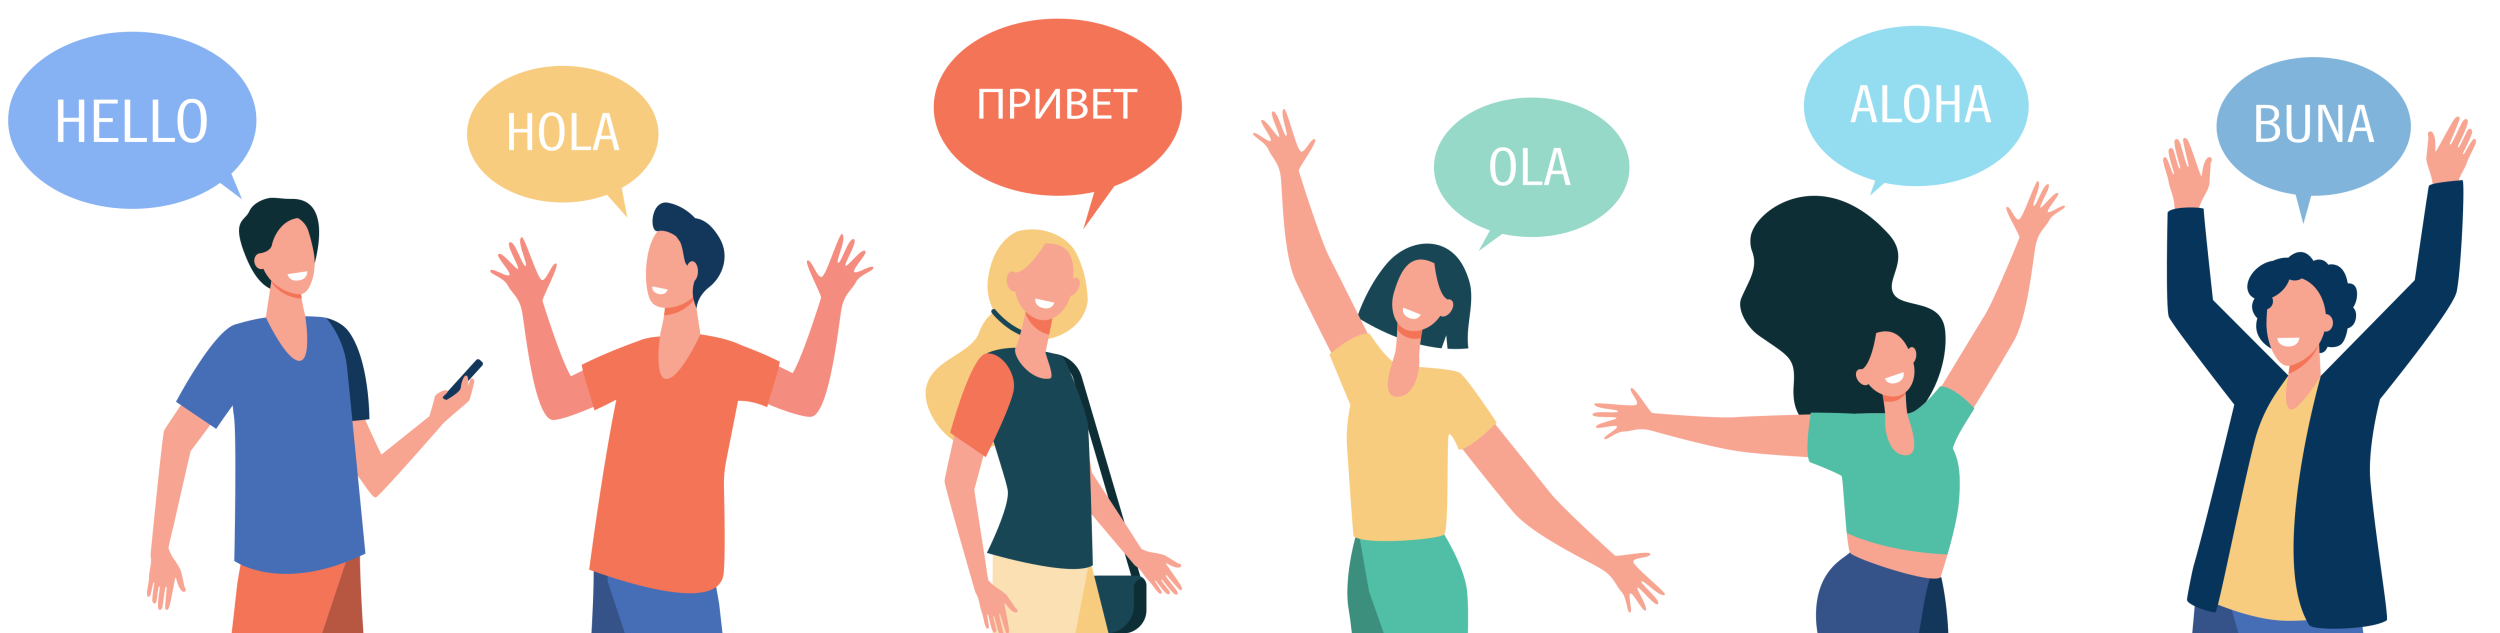 <?xml version="1.0" encoding="UTF-8" standalone="no"?>
<svg
   xmlns:dc="http://purl.org/dc/elements/1.1/"
   xmlns:cc="http://creativecommons.org/ns#"
   xmlns:rdf="http://www.w3.org/1999/02/22-rdf-syntax-ns#"
   xmlns:svg="http://www.w3.org/2000/svg"
   xmlns="http://www.w3.org/2000/svg"
   xmlns:xlink="http://www.w3.org/1999/xlink"
   xmlns:sodipodi="http://sodipodi.sourceforge.net/DTD/sodipodi-0.dtd"
   xmlns:inkscape="http://www.inkscape.org/namespaces/inkscape"
   version="1.1"
   id="svg2"
   xml:space="preserve"
   width="2500"
   height="633.243"
   viewBox="0 0 2500 633.243"
   sodipodi:docname="banner.svg"
   inkscape:version="1.0.2-2 (e86c870879, 2021-01-15)"><defs
     id="defs6"><pattern
       inkscape:collect="always"
       xlink:href="#pattern172"
       id="pattern343"
       patternTransform="translate(0,6.666667e-5)" /><pattern
       patternUnits="userSpaceOnUse"
       width="6744"
       height="2666.667"
       patternTransform="translate(0,1e-4)"
       id="pattern172"><g
         id="g12"
         transform="matrix(0.133,0,0,-0.133,0,2666.667)"><path
           d="M 50580,0 H 0 V 20000 H 50580 V 0"
           style="fill:#ffffff;fill-opacity:1;fill-rule:nonzero;stroke:none"
           id="path14" /><path
           d="m 7728.86,10902.3 c -66.16,-0.6 -132.32,1.6 -198.07,9.3 -74.33,8.5 -169.32,15.8 -224.23,5.8 -115.58,-21.2 -300.12,-97.9 -364.98,-247 -80.8,-185.7 -351.22,-150.5 -48.94,-871 342.15,-815.5 773.99,-563 780.33,-545 6.35,18.1 228.21,677.1 228.21,677.1 0,0 247.49,-258.8 243.57,-247.5 -3.78,10.9 378.98,1225.8 -415.89,1218.3"
           style="fill:#0e2e35;fill-opacity:1;fill-rule:nonzero;stroke:none"
           id="path16" /><path
           d="m 44771,2711.4 167.7,1399.3 -1846.6,486 c 0,0 -147.5,-288.1 -147.5,-301.1 0,-411.9 -60.2,-976.6 -114.4,-1584.2 H 44771"
           style="fill:#355389;fill-opacity:1;fill-rule:nonzero;stroke:none"
           id="path18" /><path
           d="m 46027.1,2711.4 -222.9,1761.5 h -2444.5 l -50.9,-227.4 437.3,-1534.1 h 2281"
           style="fill:#466eb6;fill-opacity:1;fill-rule:nonzero;stroke:none"
           id="path20" /><path
           d="m 38343.1,2711.4 c -13.3,709.9 -135.9,1201.4 -135.9,1201.4 l -363.7,-3.3 -1262.2,-466.2 109.8,-731.9 h 1652"
           style="fill:#13375b;fill-opacity:1;fill-rule:nonzero;stroke:none"
           id="path22" /><path
           d="m 35949.1,2711.4 h 1816 c 34.4,197.5 57.9,333.3 64.6,366.3 20.7,100.6 69.1,473.4 137.9,708.7 57,194.9 67.5,400.7 30.7,600.5 l -1474,155 -2.8,-166.1 c -49.2,-96.4 -680.8,-296.1 -625.5,-1287 5.3,-94 24.8,-224.7 53.1,-377.4"
           style="fill:#355389;fill-opacity:1;fill-rule:nonzero;stroke:none"
           id="path24" /><path
           d="m 27335.3,2711.4 h 972.2 l -635.4,2135.2 -291,-198.1 c 0,0 -223.1,-785.5 -121.7,-1344.1 16.4,-90.4 43,-302.2 75.9,-593"
           style="fill:#3c8f7c;fill-opacity:1;fill-rule:nonzero;stroke:none"
           id="path26" /><path
           d="m 27964.1,2711.4 h 1495.3 c 7,437.3 12.3,831.6 -29.5,1044.2 -101.4,515.6 -527.4,1138.7 -527.4,1138.7 l -1521.4,193.4 252.5,-1439.4 330.5,-936.9"
           style="fill:#50bfa5;fill-opacity:1;fill-rule:nonzero;stroke:none"
           id="path28" /><path
           d="m 23520.8,3760.8 v -459.4 c 0,-238.8 -199.8,-432.5 -446.2,-432.5 h -458.9 v 1071 h 720.3 c 49.4,0 94.1,-18.7 127.2,-49.3 35.5,-32.5 57.6,-78.6 57.6,-129.8"
           style="fill:#0e2e35;fill-opacity:1;fill-rule:nonzero;stroke:none"
           id="path30" /><path
           d="m 21748.8,3728.4 158.4,3.2 -89.3,4155.2 c 166.1,-29.5 305.1,-148.2 352.3,-308.7 l 1102.3,-3752.3 152.5,41.6 -1102.4,3752.3 c -73.8,251.5 -314.7,427.1 -585.7,427.1 h -80.9 l 92.8,-4318.4"
           style="fill:#0e2e35;fill-opacity:1;fill-rule:nonzero;stroke:none"
           id="path32" /><path
           d="m 23463.2,3890.6 h -3 c -94.7,0 -171.5,-74.4 -171.5,-166.2 v -337.9 c 0,-285.9 -239,-517.6 -533.9,-517.6 h -279.4 c -294.9,0 -533.9,231.7 -533.9,517.6 v 336.2 c 0,120 100.3,217.2 224,217.2 H 23336 c 49.4,0 94.1,-18.7 127.2,-49.3"
           style="fill:#184655;fill-opacity:1;fill-rule:nonzero;stroke:none"
           id="path34" /><path
           d="m 22861.3,2711.4 -382.8,1531.1 -492.7,-1531.1 z"
           style="fill:#f7cc7f;fill-opacity:1;fill-rule:nonzero;stroke:none"
           id="path36" /><path
           d="m 22175.3,2711.4 c 160.1,810.8 297.1,1537.3 297.1,1537.3 l -1789.7,179 c 0,0 -12.9,-818.1 -5.6,-1716.3 h 1498.2"
           style="fill:#fae0b2;fill-opacity:1;fill-rule:nonzero;stroke:none"
           id="path38" /><path
           d="M 14673,2711.4 14939.1,4350 13379,4761.3 c 0,0 -72.7,-734.6 -72.7,-745.5 0,-360.6 -21.6,-825.5 -50.5,-1304.4 H 14673"
           style="fill:#355389;fill-opacity:1;fill-rule:nonzero;stroke:none"
           id="path40" /><path
           d="m 15705.4,2711.4 -79.9,703.9 -120.2,696.3 -1900.2,544.9 -43,-817.4 375.4,-1127.7 h 1767.9"
           style="fill:#466eb6;fill-opacity:1;fill-rule:nonzero;stroke:none"
           id="path42" /><path
           d="m 9062.03,2711.4 c -40.18,604.4 -75.38,1228.9 -75.38,1683.5 0,10.7 -70.92,727.8 -70.92,727.8 L 7392.8,4721.1 7719.09,2711.4 h 1342.94"
           style="fill:#b75742;fill-opacity:1;fill-rule:nonzero;stroke:none"
           id="path44" /><path
           d="m 8234.03,2711.4 502.95,1511 -41.96,798 -1854.98,-532 -117.36,-679.7 -124.55,-1097.3 h 1635.9"
           style="fill:#f47458;fill-opacity:1;fill-rule:nonzero;stroke:none"
           id="path46" /><path
           d="m 42944,10626.4 c 5.3,23.3 9.8,43 13.2,57.7 24.2,104 65.5,187.9 102.9,256.5 37.4,68.7 101.3,186.9 103.1,247 1.1,37.8 7.8,139.8 11.4,194.3 3.7,54.5 10.2,118.2 8.7,147.3 -1,17.7 12.1,55.1 22.4,81.7 15.4,39.6 -26,77.8 -64,58.8 -35.9,-17.9 -58.2,-70.7 -71.9,-103.7 -38.7,-92.9 -43.5,-253.1 -57.3,-246.6 -13.9,6.4 -96.4,265.3 -107.8,294.3 -11.3,29 -108.9,329.3 -147.2,381.2 -38.3,52 -76.9,36.9 -82.5,0.1 -4.7,-31.6 99.4,-456.5 99.4,-456.5 0,0 13.1,-54.2 -13.4,-40.5 -26.5,13.8 -121.8,399.3 -146.8,454.2 -24.9,54.8 -67.4,79.7 -93.2,29.1 -31.4,-61.6 95.7,-466.9 95.7,-466.9 0,0 15,-51.1 -7.9,-49.4 -23,1.7 -98.6,331.1 -120.1,357.4 -21.4,26.4 -66.7,30.5 -80.7,-20.6 -16.5,-60.1 100.1,-420.9 100.1,-420.9 0,0 1.1,-29.9 -14.2,-22.1 -15.3,7.8 -99.8,284 -132.3,306 -27.3,18.5 -44.4,-5.7 -44.4,-5.7 -47.6,-43.5 71.8,-300.7 90.1,-434.4 18.3,-133.7 101.7,-275 106,-436.7 0.7,-25.2 56.7,-319.3 52.9,-350.8 l 377.8,189.2"
           style="fill:#f7a491;fill-opacity:1;fill-rule:nonzero;stroke:none"
           id="path48" /><path
           d="m 47293.9,11079.4 c -1.4,23.8 -2.6,44.1 -3.5,59 -6.5,106.7 -33.3,196.2 -58.7,270.1 -25.5,73.9 -68.8,201.2 -60.5,260.7 5.2,37.5 15.5,139.2 20.9,193.5 5.5,54.3 9.7,118.3 16.1,146.7 3.8,17.3 -2.8,56.3 -8.6,84.3 -8.6,41.6 38.6,72.4 73,47.3 32.3,-23.6 45.5,-79.4 53.6,-114.1 22.6,-98.1 0.7,-256.9 15.5,-252.8 14.7,4.1 139.2,245.6 155.2,272.2 16,26.7 162.2,306.6 208.6,351.5 46.4,44.9 81.9,23.5 81.3,-13.6 -0.5,-32 -173.9,-433.7 -173.9,-433.7 0,0 -22,-51.2 6.4,-42.1 28.5,9.1 186.6,373.5 220.3,423.4 33.8,49.9 79.8,67.4 96.8,13.2 20.7,-66 -172,-444.4 -172,-444.4 0,0 -23.4,-47.9 -0.4,-50.1 22.9,-2.2 152.3,310.1 177.8,332.5 25.6,22.4 70.9,18.9 76.2,-33.8 6.2,-62 -168.8,-398.4 -168.8,-398.4 0,0 -6,-29.3 10.4,-24.1 16.3,5.1 145.6,263.4 181.4,279.7 29.9,13.7 42.7,-13 42.7,-13 39.7,-50.8 -120.7,-284.5 -161,-413.4 -40.3,-128.8 -146.1,-254.2 -177.3,-413 -4.8,-24.6 -109,-305.4 -110.4,-337.1 l -341.1,249.5"
           style="fill:#f7a491;fill-opacity:1;fill-rule:nonzero;stroke:none"
           id="path50" /><path
           d="m 44619.3,9815 c 0,0 258.8,272.9 467,-59 0,0 160.3,90 272.8,-70.4 0,0 289.7,87.2 360,-345.9 0,0 149.1,28.1 168.8,-149.1 19.7,-177.2 -70.3,-295.3 -70.3,-295.3 0,0 83.7,-62.8 45.7,-225.8 -32.4,-138.5 -147,-159.6 -147,-159.6 0,0 -30.9,-233.5 -132.2,-303.8 -101.2,-70.3 -239.1,-36.5 -239.1,-36.5 0,0 -36.5,-126.6 -154.7,-115.4 -118.1,11.3 -264.4,123.8 -396.6,73.2 -132.2,-50.7 -475.3,2.8 -475.3,2.8 0,0 -385.4,171.6 -270.1,565.3 0,0 -202.5,182.9 -25.3,402.3 0,0 -129.3,343.1 126.6,545.7 256,202.5 469.7,171.5 469.7,171.5"
           style="fill:#07345a;fill-opacity:1;fill-rule:nonzero;stroke:none"
           id="path52" /><path
           d="m 43990.4,7732.5 660,-90.6 c 0,0 529.1,-13 594.5,-13 65.5,0 480,-2407.5 600,-3313.6 120,-906.1 27.1,-1066.5 27.1,-1066.5 0,0 -836.9,-188.2 -1456,-133.3 -643.7,57 -1368,404.6 -1368,404.6 0,0 550.3,1741.2 659.4,2284.8 109,543.7 283,1927.6 283,1927.6"
           style="fill:#f7cc7f;fill-opacity:1;fill-rule:nonzero;stroke:none"
           id="path54" /><path
           d="m 42390,10649 c 0,0 -42.3,-1795 25.4,-1932.3 98.4,-199.8 1206.6,-1616 1206.6,-1616 0,0 -529.4,-2215.5 -751.9,-2980.6 -22.4,-77 -121.7,-574.7 -121.7,-623.2 0,-107.6 468.4,-244.2 524,-236.1 49.7,7.3 458.4,2114.7 719.3,3146 88.3,349.4 240,679.6 447.4,974.4 l 181.5,257.8 -1392.3,1395.5 c 0,0 -171.6,1553.3 -171.6,1682 0,33.8 -599.1,59.1 -666.7,-67.5"
           style="fill:#07345a;fill-opacity:1;fill-rule:nonzero;stroke:none"
           id="path56" /><path
           d="m 45221,7632.2 1736.2,1769 c 0,0 241.9,1672.9 259.1,1735.9 16.9,61.9 448,95.4 621.8,112.3 55.7,5.4 -29.2,-1781.8 -112.3,-2081.3 -98.2,-354 -1410.5,-1966.5 -1410.5,-1966.5 0,0 -235.2,-873.3 -178.6,-1514 94.2,-1064 347.8,-2527.7 302.3,-2573.6 -282.1,-177.7 -1365.1,-196.8 -1433.6,-86.4 -756.9,1219 215.6,4604.6 215.6,4604.6"
           style="fill:#07345a;fill-opacity:1;fill-rule:nonzero;stroke:none"
           id="path58" /><path
           d="m 44663.1,7962.7 -46.9,-347.5 c 0,0 -104.9,-500.7 30.1,-597.2 135,-96.6 574.1,611.4 574.1,611.4 l -46.4,880.6 -510.9,-547.3"
           style="fill:#f7a491;fill-opacity:1;fill-rule:nonzero;stroke:none"
           id="path60" /><path
           d="m 45189,8224.7 c -111.5,-300.4 -377.1,-485 -565.7,-556.7 l 39.8,294.7 510.9,547.3 15,-285.3"
           style="fill:#f47458;fill-opacity:1;fill-rule:nonzero;stroke:none"
           id="path62" /><path
           d="m 44862,9435.2 c -273.9,94.3 -566,-87.7 -607.8,-370.1 -18.1,-122.7 -34.6,-277.1 -37.7,-445.9 -7.3,-405.9 202.8,-800.9 387.1,-800.9 184.3,0 693.7,262.8 712.2,839 11.4,355.8 -166.3,678.9 -453.8,777.9"
           style="fill:#f7a491;fill-opacity:1;fill-rule:nonzero;stroke:none"
           id="path64" /><path
           d="m 45180,8611.7 c 0,-89.5 59.3,-162.1 132.5,-162.1 73.3,0 132.6,72.6 132.6,162.1 0,89.6 -59.3,162.2 -132.6,162.2 -73.2,0 -132.5,-72.6 -132.5,-162.2"
           style="fill:#f7a491;fill-opacity:1;fill-rule:nonzero;stroke:none"
           id="path66" /><path
           d="m 44063.5,9637.2 c -190.4,-150.8 -257.1,-380 -149,-511.9 108.1,-131.9 350,-116.5 540.4,34.3 190.4,150.9 257.1,380 149,511.9 -108,131.9 -350,116.5 -540.4,-34.3"
           style="fill:#07345a;fill-opacity:1;fill-rule:nonzero;stroke:none"
           id="path68" /><path
           d="m 44561.3,9513.5 c 0,-65.5 79.1,-118.7 176.7,-118.7 97.7,0 176.8,53.2 176.8,118.7 0,65.6 -79.1,118.7 -176.8,118.7 -97.6,0 -176.7,-53.1 -176.7,-118.7"
           style="fill:#07345a;fill-opacity:1;fill-rule:nonzero;stroke:none"
           id="path70" /><path
           d="m 44035.3,9009.1 c 0,-84.3 67.6,-152.6 150.9,-152.6 83.3,0 150.9,68.3 150.9,152.6 0,84.3 -67.6,152.6 -150.9,152.6 -83.3,0 -150.9,-68.3 -150.9,-152.6"
           style="fill:#07345a;fill-opacity:1;fill-rule:nonzero;stroke:none"
           id="path72" /><path
           d="m 44418.2,8331.3 406.8,6.6 c 0,0 -6.8,-154.6 -185.6,-162.7 -218.1,-9.9 -221.2,156.1 -221.2,156.1"
           style="fill:#ffffff;fill-opacity:1;fill-rule:nonzero;stroke:none"
           id="path74" /><path
           d="m 22298.3,9731 c -6.1,12.1 -9.7,18.7 -9.7,18.7 l 0.5,5.1 c -17.8,44.2 -37.3,88.1 -58.8,131.7 -142.2,288.4 -493.9,452 -814.7,452.4 -104.6,0.2 -199.6,-13.7 -287,-39 -131.4,-59.1 -452.5,-263.5 -536,-872.5 -30.4,-221.5 16.6,-432.8 116,-611.4 -86.4,-54.3 -200,-164.4 -282.2,-386.6 -151.1,-408.3 -906.7,-499 -982.2,-1043.4 -75.6,-544.3 710.2,-1527.2 1541.3,-892.1 632.6,483.4 529.8,1404.8 444.6,1817.3 197.3,-27.1 409.4,10.1 613.1,133.3 259.4,156.8 364.6,368.3 392.8,575.4 -6.6,242 -48.4,480.6 -137.7,711.1"
           style="fill:#f7cc7f;fill-opacity:1;fill-rule:nonzero;stroke:none"
           id="path76" /><path
           d="m 21559.7,8308.4 c -515,0 -881.8,466.5 -897.2,486.3 -15.3,19.9 -11.7,48.3 8.1,63.7 19.8,15.3 48.3,11.7 63.6,-8.1 v 0 c 3.5,-4.5 355.5,-451.2 825.5,-451.2 25,0 45.3,-20.3 45.3,-45.3 0,-25.1 -20.3,-45.4 -45.3,-45.4"
           style="fill:#184655;fill-opacity:1;fill-rule:nonzero;stroke:none"
           id="path78" /><path
           d="m 23314.5,4123 c -5.4,4 -10.3,8.5 -14.7,13.7 -140.4,165.1 -1319.3,1552.2 -1353.8,1627.4 -31.1,67.9 -300.1,1444.1 -300.1,1444.1 l 661,-89.3 205.2,-1271.9 c 35.1,-58 721.4,-1107.9 721.4,-1107.9 0,0 120.7,-196 199,-307.1 31.2,-14 61,-26.8 86,-36.8 56.1,-18.6 108.5,-27.2 154,-33 57.3,-7.3 169.7,-36.4 194,-50.2 28.3,-15.9 85.6,-50.7 119.8,-72.1 34.2,-21.4 75.2,-45.1 91.9,-58.6 10.2,-8.2 38.2,-16.6 58.6,-21.9 30.4,-7.8 35.3,-49.2 7.5,-63.8 -26.2,-13.7 -67.5,-4.2 -93.1,1.8 -72.3,17 -170.4,83.5 -172.5,72.4 -2.1,-11.1 117.2,-172.6 129.6,-191.9 12.5,-19.4 150.1,-207.8 164.7,-253.2 14.6,-45.4 -11.2,-62 -35.6,-49.4 -21,10.8 -230.4,257 -230.4,257 0,0 -26.8,31.3 -30,9.5 -3.3,-21.8 186.4,-245.8 208.4,-284.4 22.1,-38.7 18.6,-74.9 -22.9,-68.5 -50.4,7.9 -238.1,259.3 -238.1,259.3 0,0 -24.1,31.2 -33,16.7 -9,-14.5 155.6,-202.3 162.1,-226.6 6.5,-24.3 -10.6,-53.1 -47.2,-39.4 -43.2,16.1 -208.8,242 -208.8,242 0,0 -17.4,13.6 -19.4,1.1 -1.9,-12.5 126.9,-182.7 126.1,-211.7 -0.8,-24.4 -22.6,-24.1 -22.6,-24.1 -46.7,-9.7 -149.1,173.1 -221.2,241.9 -72.2,68.8 -120.7,180 -215.7,252.5 -6,4.6 -20.8,15.5 -30.2,22.4"
           style="fill:#f8a492;fill-opacity:1;fill-rule:nonzero;stroke:none"
           id="path80" /><path
           d="m 20363.2,3625.3 c -3.3,5.9 -5.9,12 -7.8,18.5 -60.2,208.3 -565.5,1957.6 -566.1,2040.3 -0.5,74.7 319.3,1440 319.3,1440 l 566,-353.2 -335.2,-1243.9 c 8.2,-67.3 202.9,-1306.7 202.9,-1306.7 0,0 29.6,-228.2 55.3,-361.8 22.8,-25.5 44.7,-49.5 63.3,-68.9 43.5,-40 87.8,-69.4 126.9,-93.4 49.2,-30.2 139.7,-102.9 156.3,-125.5 19.2,-26.2 57.2,-81.4 79.5,-115 22.4,-33.5 50.1,-72 59.8,-91.2 5.9,-11.6 28,-30.8 44.5,-44 24.4,-19.7 11.9,-59.5 -19.4,-61.3 -29.5,-1.8 -63.3,23.9 -84.1,39.9 -59,45.3 -121.1,146.2 -127.6,136.9 -6.5,-9.2 36,-205.5 39.4,-228.2 3.4,-22.8 51.5,-251.2 46.2,-298.6 -5.4,-47.3 -35.7,-51.9 -52.8,-30.4 -14.7,18.5 -104.5,329.1 -104.5,329.1 0,0 -11.6,39.6 -23.5,21 -11.9,-18.6 69,-300.7 73.3,-345 4.2,-44.4 -13.8,-76 -49,-53 -42.8,27.8 -110.7,334.3 -110.7,334.3 0,0 -9.1,38.3 -23.2,28.7 -14.1,-9.5 58.8,-248.4 54.8,-273.2 -4.1,-24.8 -31.5,-44.1 -59.3,-16.5 -32.7,32.4 -90.9,306.5 -90.9,306.5 0,0 -10.4,19.6 -17.3,8.9 -6.9,-10.6 40.7,-218.7 28,-244.8 -10.6,-21.9 -30.5,-12.7 -30.5,-12.7 -46.5,10.4 -64.8,219.1 -102.3,311.5 -37.6,92.4 -36.2,213.7 -93,318.9 -3.6,6.6 -12.6,22.7 -18.3,32.8"
           style="fill:#f8a492;fill-opacity:1;fill-rule:nonzero;stroke:none"
           id="path82" /><path
           d="m 21205.3,8150.2 c 0,0 -555,35.2 -774.6,-203.7 -219.5,-239 487.1,-2129.6 527,-2433.8 39.9,-304.2 -386.3,-1151.8 -386.3,-1151.8 0,0 1586.2,-473.6 1958.8,-227.4 0,0 -59.7,2437.8 -99.6,2655.1 -40,217.2 -372.7,1100.8 -452.5,1187.7 -79.8,87 -772.8,173.9 -772.8,173.9"
           style="fill:#184655;fill-opacity:1;fill-rule:nonzero;stroke:none"
           id="path84" /><path
           d="m 20550.8,6129.8 c 0,0 467.1,927.3 517.1,1241.8 50.1,314.5 -225.4,703.7 -506.5,673.6 -281.2,-30.1 -668.1,-1463.5 -668.1,-1463.5 l 657.5,-451.9"
           style="fill:#f47458;fill-opacity:1;fill-rule:nonzero;stroke:none"
           id="path86" /><path
           d="m 21307.9,8919.4 c 0,0 -3,-16.8 -8.4,-45.4 -26.2,-137.1 -126.8,-592 -194.8,-717 -82.2,-151.2 281.3,-633.2 631.1,-574.3 104.2,17.5 -88,442.8 -78.8,487.9 17.7,86.2 41.7,203.9 66.2,324.6 13.9,68 27.9,137 41,201.9 37.4,184.3 68,335 68,335 l -524.3,-12.7"
           style="fill:#f7a491;fill-opacity:1;fill-rule:nonzero;stroke:none"
           id="path88" /><path
           d="m 21299.5,8874 c 5.4,28.6 8.4,45.4 8.4,45.4 l 524.3,12.7 c 0,0 -30.6,-150.7 -68,-335 -13.1,-64.5 -27,-133.1 -40.8,-200.8 -80.9,11.6 -165.5,49.9 -250.3,122.1 -92.4,78.7 -153,173.3 -189.6,274.4 6.5,32.2 11.9,60 16,81.2"
           style="fill:#f47458;fill-opacity:1;fill-rule:nonzero;stroke:none"
           id="path90" /><path
           d="m 21660.8,10078.8 c 0,0 -247.1,27.8 -402,-167.1 -154.9,-194.9 -321.8,-797.7 62.9,-1125.4 384.8,-327.7 764.9,43.3 821.3,436.6 56.4,393.3 78.3,870.1 -482.2,855.9"
           style="fill:#f7a491;fill-opacity:1;fill-rule:nonzero;stroke:none"
           id="path92" /><path
           d="m 22256.8,9228.7 c -45.9,-86.9 -123,-135 -172.2,-107.5 -49.1,27.6 -51.7,120.3 -5.8,207.2 45.9,86.8 123,134.9 172.2,107.4 49.1,-27.5 51.8,-120.3 5.8,-207.1"
           style="fill:#f7a491;fill-opacity:1;fill-rule:nonzero;stroke:none"
           id="path94" /><path
           d="m 21688.4,10143.3 c 0,0 -330.1,-573.2 -566.3,-599.7 -236.1,-26.5 -267.1,-331.1 -267.1,-331.1 0,0 84.4,701.8 318.2,837.2 233.8,135.3 515.2,93.6 515.2,93.6"
           style="fill:#f7cc7f;fill-opacity:1;fill-rule:nonzero;stroke:none"
           id="path96" /><path
           d="m 21184.1,9399.6 c 19.2,-101.8 -19.4,-195.2 -86.3,-208.5 -66.9,-13.4 -136.6,58.3 -155.8,160.1 -19.2,101.8 19.4,195.1 86.2,208.5 66.9,13.3 136.7,-58.3 155.9,-160.1"
           style="fill:#f7a491;fill-opacity:1;fill-rule:nonzero;stroke:none"
           id="path98" /><path
           d="m 21467.6,9060.4 351.6,-75.2 c 0,0 -36.6,-131.9 -192.2,-103.3 -189.7,34.8 -159.4,178.5 -159.4,178.5"
           style="fill:#ffffff;fill-opacity:1;fill-rule:nonzero;stroke:none"
           id="path100" /><path
           d="m 15153.9,8415.4 c 0,0 794.8,-84.1 1005.6,-306.4 L 15754,6057.3 c -30.7,-155.3 -44.3,-313.6 -40.4,-471.8 10.4,-428.8 27.1,-1319.9 -6.3,-1609.7 -92.6,-802.5 -2176.2,-31.8 -2484.8,74.4 0,0 463.3,3572.7 780.3,4122.6 105.6,183.3 587.3,190.7 587.3,190.7 l 563.8,51.9"
           style="fill:#f47458;fill-opacity:1;fill-rule:nonzero;stroke:none"
           id="path102" /><path
           d="m 11396.2,9578.6 c 29.3,62.1 290.7,-121.6 348.6,-86.6 57.9,34.9 -234.1,329.3 -204.3,380.7 54.9,94.8 339.6,-302.7 367.6,-260.7 28,42 -245.4,466.4 -147.8,489.8 97.7,23.3 237.7,-469.7 287.8,-438 50.1,31.8 -171.4,446.8 -76.9,531.4 50.5,45.2 288.7,-757.3 375.1,-790.7 86.3,-33.3 183.6,317.1 265,303.3 81.3,-13.8 -266.7,-644.5 -249.7,-693.7 17,-49.1 335.7,-1078.8 523.8,-1389.8 113.2,54.1 223.5,108.6 328.6,161.6 42.2,-238.8 139.7,-447.4 195.2,-681.8 -365,-160.4 -783.5,-319.5 -889.5,-280.5 -322.7,118.8 -481.9,1685.6 -533.7,1977.9 -51.9,292.6 -189.9,349.9 -268.5,503.6 -78.6,153.6 -350.6,211.4 -321.3,273.5"
           style="fill:#f48c7f;fill-opacity:1;fill-rule:nonzero;stroke:none"
           id="path104" /><path
           d="m 14133.9,8277.4 462.9,-563.1 c 0,0 -672.5,-453.3 -1277.8,-719.3 -55.5,234.4 -192.4,601.9 -234.6,840.7 500,252.5 1049.5,441.7 1049.5,441.7"
           style="fill:#f47458;fill-opacity:1;fill-rule:nonzero;stroke:none"
           id="path106" /><path
           d="m 18473.1,9636.3 c -29.3,62 -290.6,-121.6 -348.6,-86.7 -57.9,35 234.1,329.4 204.3,380.8 -54.8,94.8 -339.6,-302.7 -367.6,-260.7 -28,42 245.4,466.4 147.8,489.8 -97.7,23.3 -237.6,-469.7 -287.8,-438 -50.1,31.8 171.5,446.8 77,531.4 -50.6,45.2 -288.7,-757.3 -375.1,-790.7 -86.4,-33.4 -183.7,317.1 -265,303.3 -81.4,-13.8 266.6,-644.5 249.6,-693.7 -17,-49.1 -335.7,-1078.8 -523.8,-1389.8 -113.2,54.1 -223.4,108.6 -328.5,161.6 -42.3,-238.8 -155.5,-465 -211,-699.4 365,-160.4 799.2,-301.9 905.2,-262.9 322.7,118.8 481.9,1685.6 533.8,1977.9 51.9,292.6 189.8,349.9 268.4,503.6 78.6,153.6 350.6,211.4 321.3,273.5"
           style="fill:#f48c7f;fill-opacity:1;fill-rule:nonzero;stroke:none"
           id="path108" /><path
           d="m 15664.1,8325.6 -84.8,-1272.5 c 0,0 327.3,265.6 932.6,-0.4 55.5,234.4 192.3,601.9 234.6,840.7 -500.1,252.5 -1082.4,432.2 -1082.4,432.2"
           style="fill:#f47458;fill-opacity:1;fill-rule:nonzero;stroke:none"
           id="path110" /><path
           d="m 15166.2,9149.7 112.7,-751.8 c 0,0 -411.6,-895.1 -657.4,-817.4 -206.2,65.1 -79.3,857.1 -79.3,857.1 0,0 112.4,425.3 78.6,638.2 -33.7,212.8 545.4,73.9 545.4,73.9"
           style="fill:#f7a491;fill-opacity:1;fill-rule:nonzero;stroke:none"
           id="path112" /><path
           d="m 14620.8,9075.8 c -33.7,212.8 545.4,73.9 545.4,73.9 l 9.3,-62.3 c -16.9,-41.7 -37.6,-77.4 -62.8,-104.8 -129.3,-140.9 -331.5,-225.5 -506.3,-231.8 17.5,114.7 28.3,237.7 14.4,325"
           style="fill:#f47458;fill-opacity:1;fill-rule:nonzero;stroke:none"
           id="path114" /><path
           d="m 15261.2,10213.3 c 16.4,6 131.2,-856.2 -86.7,-1093.5 -217.9,-237.2 -642.4,-314.9 -794.7,-128 -168.4,206.6 -159.9,1133.3 178.8,1377.4 338.8,244 702.6,-155.9 702.6,-155.9"
           style="fill:#f7a491;fill-opacity:1;fill-rule:nonzero;stroke:none"
           id="path116" /><path
           d="m 14687.6,10830.4 c 261.8,-54 431.4,-215.9 493.7,-284.9 118.9,-14.2 280.5,-80.7 447.4,-360.3 205.2,-343.7 53.6,-724.6 -185.2,-911.4 -238.9,-186.9 -236.2,-403.8 -236.2,-403.8 l -37.1,112.7 c -27.9,84.6 -39.2,174.3 -29.9,263 5.6,53.2 16.9,110.8 38.6,158.1 57.5,124.8 -123.4,207.7 -174.1,311.5 -39,80 -40.9,262.8 -102.4,395 l -73.5,100.9 c 0,0 -169.5,133.4 -335.3,95.7 -165.8,-37.6 -142,592.8 194,523.5"
           style="fill:#13375b;fill-opacity:1;fill-rule:nonzero;stroke:none"
           id="path118" /><path
           d="m 15016,9561.9 c -1.8,-105.2 45.5,-191.3 105.5,-192.4 60.1,-1 110.1,83.4 111.8,188.6 1.8,105.2 -45.5,191.3 -105.5,192.4 -60,1 -110.1,-83.4 -111.8,-188.6"
           style="fill:#f7a491;fill-opacity:1;fill-rule:nonzero;stroke:none"
           id="path120" /><path
           d="m 14390.3,9286.5 284.5,-58.9 c 0,0 -29,-106.7 -154.8,-84.4 -153.5,27.2 -129.7,143.3 -129.7,143.3"
           style="fill:#ffffff;fill-opacity:1;fill-rule:nonzero;stroke:none"
           id="path122" /><path
           d="m 10441.8,7086.1 39.4,-35.4 c 20.3,-18.2 50.8,-17.4 68.1,1.7 l 699.2,771.2 c 17.3,19.1 15,49.4 -5.3,67.6 l -39.4,35.4 c -20.3,18.2 -50.8,17.4 -68.1,-1.7 l -699.1,-771.2 c -17.4,-19.1 -15,-49.4 5.2,-67.6"
           style="fill:#13375b;fill-opacity:1;fill-rule:nonzero;stroke:none"
           id="path124" /><path
           d="m 8071.66,7712.6 c 93.44,76.2 816.06,-242 806.9,-352.7 -9.17,-110.8 504.24,-1184.5 504.24,-1184.5 l 887.2,709.9 0.4,-0.3 c 7.8,25.7 91.9,301.8 96,351.2 4.3,51.8 154.2,142.4 223.9,129.1 69.6,-13.4 -59.6,-101 -68.1,-117.1 -23,-43.8 66.2,-60.2 66.2,-60.2 0,0 256.4,141.1 261.8,224.2 5.5,83 58.4,257 113.8,220.6 28.5,-18.8 28.3,-142.3 19.3,-200.8 16.5,66.5 39.8,141.6 62.5,149 41.5,13.6 62.1,-39.3 54.6,-65.3 -7.5,-26 -74.5,-308.4 -94.8,-340.1 -19.9,-31.1 -433.9,-365.7 -493.6,-438.4 0,0 -1147.54,-1316.3 -1229.26,-1350.8 -71.68,-30.2 -327.31,423.5 -568.82,724.6 -241.52,301.2 -934.26,1363.4 -642.26,1601.6"
           style="fill:#f7a491;fill-opacity:1;fill-rule:nonzero;stroke:none"
           id="path126" /><path
           d="m 9162.39,6830.1 -857.61,-87.8 c 0,0 -39.34,705.4 -39.34,1041.9 0,408.3 34.65,934.2 83.79,922.9 137.91,-31.8 323.64,-108.2 434.21,-260.6 382.61,-527.5 378.95,-1616.4 378.95,-1616.4"
           style="fill:#13375b;fill-opacity:1;fill-rule:nonzero;stroke:none"
           id="path128" /><path
           d="m 8741.07,7856.3 c 17.97,-124.5 347.65,-3508.6 347.65,-3508.6 -1561.54,-756.8 -2423.19,-134.8 -2423.19,-134.8 0,0 51.09,2376.3 -10.15,2699.8 -40.52,214 -91.03,1636 47.17,1675.8 177.35,51.1 380.7,105.4 602.35,128.5 189.2,19.7 924.17,31.1 1055.67,-13.2 0,0 304.96,-324.1 380.5,-847.5"
           style="fill:#466eb6;fill-opacity:1;fill-rule:nonzero;stroke:none"
           id="path130" /><path
           d="m 9282.74,5386.4 c 3.53,1.5 16.24,11.5 23.56,17.6 -27.76,331.5 -22.76,652.8 80.95,761.4 -2.49,5.2 -25.17,53.6 -48.83,103.7 -120.19,-93.3 -177.29,-341.1 -154.88,-743.3 1.55,-27.7 9.47,-48.8 15.85,-83.3 34.81,-38.4 66.44,-63.2 83.35,-56.1"
           style="fill:#f7a491;fill-opacity:1;fill-rule:nonzero;stroke:none"
           id="path132" /><path
           d="m 5118.96,4311.8 c -0.97,7.3 -1.1,14.6 -0.39,21.8 23.01,234.4 216.93,2202.3 249.59,2286 29.48,75.5 899.22,1323.7 899.22,1323.7 l 427.48,-584.4 -836.44,-1119.5 c -18.76,-71.2 -320.53,-1399.6 -320.53,-1399.6 0,0 -61.85,-242.2 -89.57,-387.2 12.64,-35 25.03,-68 36.03,-95.1 27.72,-57.8 60.41,-105.3 90.12,-145.3 37.4,-50.3 99.2,-160.1 106.82,-189.5 8.86,-34.2 24.82,-105.2 33.87,-148.1 9.04,-42.9 21.42,-92.8 23.5,-116 1.26,-14.2 15.82,-42.4 27.02,-62.4 16.69,-29.7 -11.79,-64.8 -44.04,-54 -30.4,10.1 -54.06,49.6 -68.64,74.2 -41.15,69.4 -63.11,196.2 -73.34,189.5 -10.24,-6.7 -46.3,-221.8 -52,-246.1 -5.71,-24.3 -48.98,-274.1 -73.39,-319.7 -24.41,-45.6 -56.72,-38 -65.3,-9.4 -7.37,24.6 26.96,374 26.96,374 0,0 4.28,44.6 -15.17,30.6 -19.46,-13.9 -51.25,-331.1 -64.78,-377.5 -13.54,-46.4 -44.37,-71 -70.55,-33.7 -31.83,45.4 22.91,381.8 22.91,381.8 0,0 6.13,42.3 -11.88,38.4 -18,-4 -40.55,-274.3 -54.57,-297.7 -14.01,-23.3 -49.38,-31.7 -66.24,7.2 -19.86,45.9 31.59,345.9 31.59,345.9 0,0 -2.53,23.8 -13.76,15.9 -11.23,-7.9 -46.88,-237 -70.11,-258.2 -19.5,-17.8 -35.76,-0.5 -35.76,-0.5 -42.63,29.2 22.73,247 22.08,355.4 -0.65,108.3 49.44,230.1 34.5,359.1 -0.94,8.1 -3.57,27.9 -5.23,40.4"
           style="fill:#f8a492;fill-opacity:1;fill-rule:nonzero;stroke:none"
           id="path134" /><path
           d="m 5587.89,7152.8 742.94,-500.5 c 0,0 418.73,625.2 643.51,847.8 281.57,278.8 -102.57,1133 -283.99,1084.7 -405.79,-108.1 -1102.46,-1432 -1102.46,-1432"
           style="fill:#466eb6;fill-opacity:1;fill-rule:nonzero;stroke:none"
           id="path136" /><path
           d="m 7359.5,9448.6 -111.12,-734.9 c 0,0 405.82,-875.1 648.08,-799.2 203.28,63.7 78.23,838 78.23,838 0,0 -110.8,415.8 -77.58,623.8 33.23,208.1 -537.61,72.3 -537.61,72.3"
           style="fill:#f7a491;fill-opacity:1;fill-rule:nonzero;stroke:none"
           id="path138" /><path
           d="m 7897.11,9376.3 c 33.23,208.1 -537.61,72.3 -537.61,72.3 l -9.21,-61 c 16.7,-40.7 37.11,-75.6 61.9,-102.4 127.51,-137.7 326.81,-220.4 499.13,-226.6 -17.24,112.2 -27.83,232.4 -14.21,317.7"
           style="fill:#f47458;fill-opacity:1;fill-rule:nonzero;stroke:none"
           id="path140" /><path
           d="m 7856.42,9613.9 323.76,16.8 c 0,0 -1.09,-123.8 -143.26,-135.3 -173.35,-14 -180.5,118.5 -180.5,118.5"
           style="fill:#ffffff;fill-opacity:1;fill-rule:nonzero;stroke:none"
           id="path142" /><path
           d="m 27956.7,9700.1 c 385.2,457.4 1062.9,542 1390.7,6.1 73.7,-120.6 150.9,-321 166.9,-461.4 43.4,-379.6 -99.2,-728.8 -44.7,-1104.9 -111.2,-11.3 -240.1,-15.7 -385,-7.1 l -24,250.6 -86.6,-241.7 c -413.9,42 -943.5,191.4 -1560.1,572.5 136,398 337.4,741.8 542.8,985.9"
           style="fill:#184655;fill-opacity:1;fill-rule:nonzero;stroke:none"
           id="path144" /><path
           d="m 29822.9,6917.7 c 0,0 938.2,-1168.5 1155.7,-1443.4 217.6,-275 1160,-1129.7 1197.7,-1161.8 37.7,-32 661.4,106 655.1,26.3 -6.3,-79.8 -322.7,-54.1 -313.7,-145 9,-90.9 632,-576.1 582.8,-607.9 -92,-59.5 -392.5,282.4 -430.3,246.6 -37.7,-35.9 346.4,-328.1 305.2,-410.7 -41.2,-82.6 -338.1,310.4 -379.6,298.4 -41.6,-12.1 230.2,-406.7 138.4,-426.1 -49.9,-10.6 -233.3,356.7 -275.5,314.6 -42.2,-42 54.8,-344.3 -3.9,-350.9 -58.7,-6.6 -47.4,264 -159.4,387.4 -112,123.4 -129.8,269.9 -364.7,414.5 -234.8,144.6 -1265.3,624.1 -1632.9,1057.1 -367.6,433.1 -1043.8,1295.9 -1043.8,1295.9 l 568.9,505"
           style="fill:#f7a491;fill-opacity:1;fill-rule:nonzero;stroke:none"
           id="path146" /><path
           d="m 27718.8,8194.2 c 0,0 -669.7,1340.6 -828.7,1653.1 -158.9,312.5 -541.7,1525.9 -555.1,1573.5 -13.4,47.6 372.6,556.6 297.5,584.2 -75.1,27.6 -183.9,-270.6 -262.7,-224.4 -78.8,46.2 -259.5,814.9 -308.9,783.5 -92.5,-58.8 92.6,-474.7 44.3,-494 -48.4,-19.3 -153.5,451.8 -245.7,448.8 -92.2,-2.9 140.8,-436.8 112.5,-469.5 -28.3,-32.7 -273.2,379 -329.3,303.7 -30.4,-40.9 226.6,-360.9 170.8,-381.7 -55.8,-20.8 -289.9,193.6 -320.5,143 -30.5,-50.5 220.1,-153.3 285.4,-306.6 65.4,-153.3 191,-230.7 224.3,-504.5 33.3,-273.8 38.4,-1410.4 278.3,-1925.3 239.9,-514.9 741.3,-1489.6 741.3,-1489.6 l 696.5,305.8"
           style="fill:#f7a491;fill-opacity:1;fill-rule:nonzero;stroke:none"
           id="path148" /><path
           d="m 27287.9,7096.2 c 0,0 -333.3,798.2 -386.6,930.8 0,0 465.4,417.9 743.2,385.3 0,0 359.9,-570.1 572.1,-590.6 212.2,-20.6 958.7,-52.6 1089.6,-131.1 130.8,-78.5 686.1,-921.6 686.1,-921.6 0,0 -499,-503.9 -699.7,-502.9 0,0 -136.4,340.3 -183,278.3 -46.7,-62 6.8,-1741 -86.3,-1841.7 -86.2,-93.2 -1485.7,-208.6 -1676.5,-31.4 0,0 -14.1,71.7 -121.9,1682.6 -22.7,339.2 63,742.3 63,742.3"
           style="fill:#f7cc7f;fill-opacity:1;fill-rule:nonzero;stroke:none"
           id="path150" /><path
           d="m 28627,8521.7 c 0,0 -80.5,-416.1 -64.4,-580.3 16.1,-164.1 -61.3,-693.2 -408.8,-694.9 -347.5,-1.8 -66,672.6 -33.2,833.5 32.7,160.8 40.4,658.8 40.4,658.8 l 466,-217.1"
           style="fill:#f7a491;fill-opacity:1;fill-rule:nonzero;stroke:none"
           id="path152" /><path
           d="m 28153.8,8488.9 c 5.5,136.2 7.2,249.9 7.2,249.9 l 466,-217.1 c 0,0 -16.5,-85.1 -33,-193.5 -204,-41 -351.8,34.5 -440.2,160.7"
           style="fill:#f47458;fill-opacity:1;fill-rule:nonzero;stroke:none"
           id="path154" /><path
           d="m 28831.3,9717.5 c 0,0 216.9,-70.8 269.5,-296.8 52.5,-226.1 -45,-805.7 -494.4,-938.8 -449.5,-133.2 -620.7,329.6 -513.2,687.7 107.4,358.1 276.4,774.5 738.1,547.9"
           style="fill:#f7a491;fill-opacity:1;fill-rule:nonzero;stroke:none"
           id="path156" /><path
           d="m 28833.6,9783.2 c 0,0 50.1,-616.8 236.5,-729.8 186.5,-113 92.7,-385.5 92.7,-385.5 0,0 205.2,632.8 63.5,838.1 -141.7,205.2 -392.7,277.2 -392.7,277.2"
           style="fill:#184655;fill-opacity:1;fill-rule:nonzero;stroke:none"
           id="path158" /><path
           d="m 28961.9,8953.9 c -56,-79.8 -60.4,-174.4 -9.9,-211.4 50.5,-37 136.8,-2.4 192.7,77.4 56,79.7 60.5,174.3 10,211.4 -50.5,37 -136.8,2.3 -192.8,-77.4"
           style="fill:#f7a491;fill-opacity:1;fill-rule:nonzero;stroke:none"
           id="path160" /><path
           d="m 28266.8,8892.6 323.7,-128.7 c 0,0 -56.4,-120.1 -200.4,-67.6 -175.5,64 -123.3,196.3 -123.3,196.3"
           style="fill:#ffffff;fill-opacity:1;fill-rule:nonzero;stroke:none"
           id="path162" /><path
           d="m 38115.6,7278.9 c 0,0 726.9,1200.2 899,1479.8 172.1,279.6 621.6,1383.1 637.6,1426.6 16.1,43.4 -305.4,548.4 -233.2,568.4 72.2,19.9 151.1,-266.9 228.1,-229.8 77.1,37 304.1,740.9 347.8,707.8 81.9,-62 -122.5,-436.1 -78.8,-457.8 43.6,-21.8 177.5,410 263.4,400.2 85.8,-9.8 -164.6,-397.1 -140.7,-429.8 23.9,-32.7 283.8,332.9 330.4,258.3 25.3,-40.6 -238.9,-319.6 -188.4,-343.3 50.5,-23.7 285.3,158.5 310,108.9 24.6,-49.6 -217.1,-126.3 -289.7,-264.4 -72.7,-138.1 -195.8,-200.7 -247.7,-453.8 -51.8,-253.1 -142.9,-1314 -406,-1776.3 -263,-462.4 -805,-1334 -805,-1334 l -626.8,339.2"
           style="fill:#f7a491;fill-opacity:1;fill-rule:nonzero;stroke:none"
           id="path164" /><path
           d="m 34712.5,9932.7 c 118.7,-316.1 -69,-551.8 -199.6,-863.1 -87.6,-208.9 105.6,-540.8 324.1,-693.6 553.3,-387.2 683.1,-397.2 643.1,-923 -96.4,-1266.6 1405.7,-726.7 1647.3,-686.4 241.6,40.3 423.9,29.3 539.3,109.9 347.9,242.7 674.4,971.7 613.2,1585.7 -61.1,614 -786.4,403 -952.3,684.9 -165.9,281.9 335.4,633 -91.8,1103.8 -1226.8,1352.1 -2507.4,445.3 -2553.1,-71.8 -8.5,-96 3.9,-177.4 29.8,-246.4"
           style="fill:#0e2e35;fill-opacity:1;fill-rule:nonzero;stroke:none"
           id="path166" /><path
           d="m 36204.8,6931.5 c 0,0 -1471.2,-36.7 -1794.2,-63.2 -323,-26.5 -1495,71.1 -1540.4,76.3 -45.4,5.3 -345.6,513.8 -395.5,459.2 -49.9,-54.6 167,-252.1 99.9,-303.4 -67.1,-51.2 -787.9,63.5 -778.4,10.2 17.9,-99.7 438.5,-87 438.1,-135.1 -0.5,-48.1 -440.2,27 -470,-52.9 -29.8,-79.9 423,-32.6 441.1,-68.3 18,-35.6 -420,-100.9 -375.2,-175.3 24.3,-40.3 388.1,67.5 386.3,12.4 -1.7,-55 -267.1,-180.2 -234.6,-224 32.6,-43.8 208.3,134.5 362.3,136.7 154,2.2 264.3,82.6 510.1,15.1 245.8,-67.4 1088.7,-304.3 1608.2,-380.4 531.3,-77.8 1765.7,-135 1765.7,-135 l -23.4,827.7"
           style="fill:#f7a491;fill-opacity:1;fill-rule:nonzero;stroke:none"
           id="path168" /><path
           d="m 38530.9,5284.6 c 73.8,782.3 -98.2,934.2 -109.1,1014.7 73.4,252 341.2,625.7 397.3,731.3 0,0 -363.2,411.6 -632.6,408.1 0,0 -286.6,-361.9 -499.2,-472.8 -3.2,0.8 -75.3,-32.1 -107,-31.9 -205.4,1.4 -922.9,23.2 -1056.9,-16.8 l -161.1,-1115.5 c 38.6,-63.5 85.4,-1338.5 164.8,-1443.4 79.4,-104.9 1471.4,-575.9 1662.9,-452.7 7.6,4.8 294.7,888.9 340.9,1379"
           style="fill:#f7a491;fill-opacity:1;fill-rule:nonzero;stroke:none"
           id="path170" /><path
           d="m 36897.2,6891.5 c -132.4,63.2 -1099.3,61.2 -1099.3,61.2 0,0 -128.1,-755 -20,-915.3 0,0 696,-258.2 671.7,-328.5 l 447.6,1182.6"
           style="fill:#50bfa5;fill-opacity:1;fill-rule:nonzero;stroke:none"
           id="path172" /><path
           d="m 38323.1,4332.1 c 84.5,295.8 182.4,683.4 207.8,952.5 73.8,782.3 -98.2,934.2 -109.1,1014.7 73.4,252 341.2,625.7 397.3,731.3 0,0 -363.2,411.6 -632.6,408.1 0,0 -286.6,-361.8 -499.2,-472.8 -3.2,0.8 -75.3,-32.1 -107,-31.9 -205.4,1.4 -922.9,23.2 -1056.9,-16.8 l -161.1,-1115.5 c 26.5,-43.6 56.9,-658.5 99,-1073.5 222.8,-104.5 847.1,-350.7 1861.8,-396.1"
           style="fill:#50bfa5;fill-opacity:1;fill-rule:nonzero;stroke:none"
           id="path174" /><path
           d="m 37112.2,7342.3 c 0,0 74.4,-384.6 59.5,-536.4 -14.9,-151.7 56.7,-640.7 377.9,-642.3 321.1,-1.6 60.9,621.7 30.7,770.4 -30.3,148.7 -37.4,608.9 -37.4,608.9 l -430.7,-200.6"
           style="fill:#f7a491;fill-opacity:1;fill-rule:nonzero;stroke:none"
           id="path176" /><path
           d="m 37549.5,7312 c -5,125.9 -6.6,230.9 -6.6,230.9 l -430.7,-200.6 c 0,0 15.2,-78.6 30.5,-178.8 188.5,-37.9 325.1,31.9 406.8,148.5"
           style="fill:#f47458;fill-opacity:1;fill-rule:nonzero;stroke:none"
           id="path178" /><path
           d="m 36954.8,8403.9 c 0,0 -166,-92 -226.7,-291.6 -60.6,-199.5 8.4,-714.4 437.1,-838.7 428.7,-124.2 614.4,283.5 526.1,602.3 -88.2,318.7 -280.3,722.4 -736.5,528"
           style="fill:#f7a491;fill-opacity:1;fill-rule:nonzero;stroke:none"
           id="path180" /><path
           d="m 37745,7999.4 c -8.4,-85.6 -55.7,-151 -105.5,-146.1 -49.9,4.8 -83.5,78.2 -75.1,163.8 8.4,85.7 55.6,151.1 105.5,146.2 49.8,-4.9 83.5,-78.3 75.1,-163.9"
           style="fill:#f7a491;fill-opacity:1;fill-rule:nonzero;stroke:none"
           id="path182" /><path
           d="m 37005,8430 c 0,0 -77.7,-574.5 -263.4,-678.1 -185.7,-103.7 -108,-358.5 -108,-358.5 0,0 -168.4,591.7 -21.6,781.7 146.9,190.1 393,254.9 393,254.9"
           style="fill:#0e2e35;fill-opacity:1;fill-rule:nonzero;stroke:none"
           id="path184" /><path
           d="m 36851.6,7669.4 c 50.3,-74.8 50.2,-163.1 -0.4,-197.1 -50.6,-34 -132.4,-1 -182.8,73.9 -50.4,74.8 -50.2,163.1 0.4,197.1 50.6,34.1 132.4,1 182.8,-73.9"
           style="fill:#f7a491;fill-opacity:1;fill-rule:nonzero;stroke:none"
           id="path186" /><path
           d="m 37166.6,7583.5 342.6,116.6 c 0,0 37.1,-135.2 -112,-190.9 -181.8,-67.9 -230.6,74.3 -230.6,74.3"
           style="fill:#ffffff;fill-opacity:1;fill-rule:nonzero;stroke:none"
           id="path188" /><path
           d="M 47991.3,2599.8 H 4430.39 v 111.6 H 47991.3 v -111.6"
           style="fill:#0e2e35;fill-opacity:1;fill-rule:nonzero;stroke:none"
           id="path190" /><path
           d="m 14503.6,12097.9 c 0,-697.1 -791.9,-1262.2 -1768.8,-1262.2 -976.9,0 -1768.7,565.1 -1768.7,1262.2 0,697.1 791.8,1262.2 1768.7,1262.2 976.9,0 1768.8,-565.1 1768.8,-1262.2"
           style="fill:#f7cc7f;fill-opacity:1;fill-rule:nonzero;stroke:none"
           id="path192" /><path
           d="m 24177.2,12596 c 0,-903.9 -1026.9,-1636.7 -2293.6,-1636.7 -1266.8,0 -2293.7,732.8 -2293.7,1636.7 0,904 1026.9,1636.8 2293.7,1636.8 1266.7,0 2293.6,-732.8 2293.6,-1636.8"
           style="fill:#f47458;fill-opacity:1;fill-rule:nonzero;stroke:none"
           id="path194" /><path
           d="m 7074.28,12354.6 c 0,-903.9 -1026.91,-1636.7 -2293.66,-1636.7 -1266.75,0 -2293.66,732.8 -2293.66,1636.7 0,904 1026.91,1636.8 2293.66,1636.8 1266.75,0 2293.66,-732.8 2293.66,-1636.8"
           style="fill:#86b1f2;fill-opacity:1;fill-rule:nonzero;stroke:none"
           id="path196" /><path
           d="m 32446,11485.9 c 0,-711.8 -808.7,-1288.8 -1806.2,-1288.8 -997.6,0 -1806.2,577 -1806.2,1288.8 0,711.9 808.6,1288.9 1806.2,1288.9 997.5,0 1806.2,-577 1806.2,-1288.9"
           style="fill:#96d9c9;fill-opacity:1;fill-rule:nonzero;stroke:none"
           id="path198" /><path
           d="m 39822.9,12619.3 c 0,-818.4 -929.7,-1481.9 -2076.6,-1481.9 -1146.9,0 -2076.7,663.5 -2076.7,1481.9 0,818.4 929.8,1481.9 2076.7,1481.9 1146.9,0 2076.6,-663.5 2076.6,-1481.9"
           style="fill:#94dcf0;fill-opacity:1;fill-rule:nonzero;stroke:none"
           id="path200" /><path
           d="m 46885.6,12240.7 c 0,-707.7 -804,-1281.4 -1795.7,-1281.4 -991.8,0 -1795.8,573.7 -1795.8,1281.4 0,707.8 804,1281.5 1795.8,1281.5 991.7,0 1795.7,-573.7 1795.7,-1281.5"
           style="fill:#81b4da;fill-opacity:1;fill-rule:nonzero;stroke:none"
           id="path202" /><path
           d="m 6267.54,11301.3 541.12,-408.3 -333.28,801.7 z"
           style="fill:#86b1f2;fill-opacity:1;fill-rule:nonzero;stroke:none"
           id="path204" /><path
           d="m 13927.9,10555.3 -656.9,738.5 489.9,152.2 z"
           style="fill:#f7cc7f;fill-opacity:1;fill-rule:nonzero;stroke:none"
           id="path206" /><path
           d="m 22352.8,10338.9 905.6,1259.3 H 22724 Z"
           style="fill:#f47458;fill-opacity:1;fill-rule:nonzero;stroke:none"
           id="path208" /><path
           d="m 30072.6,10692.6 -415.7,-757.1 772,564.1 z"
           style="fill:#96d9c9;fill-opacity:1;fill-rule:nonzero;stroke:none"
           id="path210" /><path
           d="m 37112.2,11598.2 -223,-638.9 521.1,460.7 z"
           style="fill:#94dcf0;fill-opacity:1;fill-rule:nonzero;stroke:none"
           id="path212" /><path
           d="m 44621.6,11485.9 277.3,-1048.7 290.1,1048.7 z"
           style="fill:#81b4da;fill-opacity:1;fill-rule:nonzero;stroke:none"
           id="path214" /><path
           d="m 3408.14,11954.4 v 782.5 h 100.67 v -335.5 h 284.82 v 335.5 h 100.02 v -782.5 h -100.02 v 372.5 h -284.82 v -372.5 h -100.67"
           style="fill:#ffffff;fill-opacity:1;fill-rule:nonzero;stroke:none"
           id="path216" /><path
           d="m 4069.82,11954.4 v 782.5 h 441.13 v -73 h -340.46 v -268.8 h 249.72 v -71.9 h -249.72 v -296.4 h 352.37 v -72.4 h -453.04"
           style="fill:#ffffff;fill-opacity:1;fill-rule:nonzero;stroke:none"
           id="path218" /><path
           d="m 4640.76,11954.4 v 782.5 h 102.02 v -708 h 307.99 v -74.5 h -410.01"
           style="fill:#ffffff;fill-opacity:1;fill-rule:nonzero;stroke:none"
           id="path220" /><path
           d="m 5158.73,11954.4 v 782.5 h 102.02 v -708 h 307.99 v -74.5 h -410.01"
           style="fill:#ffffff;fill-opacity:1;fill-rule:nonzero;stroke:none"
           id="path222" /><path
           d="m 5885.34,12679.3 c -56.52,0 -98.04,-25.4 -124.53,-76.1 -26.49,-50.7 -39.73,-130.3 -39.73,-238.8 0,-124.3 12.92,-214 38.75,-268.9 25.84,-54.9 67.65,-82.4 125.51,-82.4 56.51,0 97.91,26.4 124.18,79.2 26.28,52.9 39.42,137.4 39.42,253.6 0,115.5 -13.14,200 -39.42,253.3 -26.27,53.4 -67.67,80.1 -124.18,80.1 z m 0,-740.2 c -89.2,0 -156.53,34.4 -202.01,103.3 -45.48,68.9 -68.23,170 -68.23,303.5 0,133.9 22.75,234.9 68.23,303.3 45.48,68.3 112.81,102.5 202.01,102.5 88.76,0 156.09,-34.3 202.03,-102.8 45.92,-68.5 68.87,-169.5 68.87,-303 0,-133.5 -22.95,-234.6 -68.87,-303.5 -45.94,-68.9 -113.27,-103.3 -202.03,-103.3"
           style="fill:#ffffff;fill-opacity:1;fill-rule:nonzero;stroke:none"
           id="path224" /><path
           d="m 11744.7,11803.6 v 685.1 h 88.2 V 12195 h 249.4 v 293.7 h 87.5 v -685.1 h -87.5 v 326.1 h -249.4 v -326.1 h -88.2"
           style="fill:#ffffff;fill-opacity:1;fill-rule:nonzero;stroke:none"
           id="path226" /><path
           d="m 12532.3,12438.3 c -49.5,0 -85.8,-22.2 -109,-66.6 -23.2,-44.4 -34.8,-114.1 -34.8,-209.1 0,-108.9 11.3,-187.4 33.9,-235.5 22.6,-48.1 59.2,-72.1 109.9,-72.1 49.5,0 85.7,23.1 108.7,69.3 23,46.3 34.6,120.3 34.6,222.1 0,101.2 -11.6,175.1 -34.6,221.8 -23,46.7 -59.2,70.1 -108.7,70.1 z m 0,-648.1 c -78.1,0 -137.1,30.1 -176.9,90.4 -39.8,60.3 -59.7,148.9 -59.7,265.8 0,117.2 19.9,205.7 59.7,265.5 39.8,59.8 98.8,89.8 176.9,89.8 77.7,0 136.7,-30 176.9,-90 40.2,-60 60.3,-148.4 60.3,-265.3 0,-116.9 -20.1,-205.5 -60.3,-265.8 -40.2,-60.3 -99.2,-90.4 -176.9,-90.4"
           style="fill:#ffffff;fill-opacity:1;fill-rule:nonzero;stroke:none"
           id="path228" /><path
           d="m 12900,11803.6 v 685.1 h 89.3 v -619.9 h 269.7 v -65.2 h -359"
           style="fill:#ffffff;fill-opacity:1;fill-rule:nonzero;stroke:none"
           id="path230" /><path
           d="m 13442.9,12069.6 h 179.2 l -89.9,358.5 z m -155.5,-266 186.2,685.1 h 121.2 l 187.9,-685.1 h -92.8 l -49.9,201.7 h -216.3 l -49.9,-201.7 h -86.4"
           style="fill:#ffffff;fill-opacity:1;fill-rule:nonzero;stroke:none"
           id="path232" /><path
           d="m 30109.3,11792.7 c -49.5,0 -85.9,-22.1 -109,-66.5 -23.3,-44.5 -34.9,-114.2 -34.9,-209.1 0,-108.9 11.4,-187.4 34,-235.5 22.6,-48.1 59.2,-72.2 109.9,-72.2 49.5,0 85.7,23.2 108.7,69.4 23,46.3 34.5,120.3 34.5,222.1 0,101.1 -11.5,175 -34.5,221.8 -23,46.7 -59.2,70 -108.7,70 z m 0,-648 c -78.1,0 -137.1,30.1 -176.9,90.4 -39.8,60.3 -59.8,148.9 -59.8,265.8 0,117.1 20,205.7 59.8,265.5 39.8,59.8 98.8,89.7 176.9,89.7 77.7,0 136.7,-30 176.9,-89.9 40.2,-60 60.3,-148.5 60.3,-265.3 0,-116.9 -20.1,-205.5 -60.3,-265.8 -40.2,-60.3 -99.2,-90.4 -176.9,-90.4"
           style="fill:#ffffff;fill-opacity:1;fill-rule:nonzero;stroke:none"
           id="path234" /><path
           d="m 30477,11158.1 v 685.1 h 89.3 v -619.9 h 269.7 v -65.2 h -359"
           style="fill:#ffffff;fill-opacity:1;fill-rule:nonzero;stroke:none"
           id="path236" /><path
           d="m 31019.8,11424.1 h 179.2 l -89.8,358.5 z m -155.4,-266 186.2,685.1 h 121.2 l 187.9,-685.1 h -92.8 l -49.9,201.7 h -216.3 l -49.9,-201.7 h -86.4"
           style="fill:#ffffff;fill-opacity:1;fill-rule:nonzero;stroke:none"
           id="path238" /><path
           d="m 36686.2,12584.7 h 179.2 l -89.9,358.5 z m -155.4,-266 186.2,685.1 h 121.2 l 187.9,-685.1 h -92.8 l -49.9,201.7 h -216.3 l -49.9,-201.7 h -86.4"
           style="fill:#ffffff;fill-opacity:1;fill-rule:nonzero;stroke:none"
           id="path240" /><path
           d="m 37119.5,12318.7 v 685.1 h 89.3 v -619.9 h 269.7 v -65.2 h -359"
           style="fill:#ffffff;fill-opacity:1;fill-rule:nonzero;stroke:none"
           id="path242" /><path
           d="m 37755.7,12953.4 c -49.5,0 -85.8,-22.2 -109,-66.6 -23.3,-44.5 -34.9,-114.2 -34.9,-209.1 0,-108.9 11.4,-187.4 34,-235.5 22.6,-48.1 59.2,-72.2 109.9,-72.2 49.5,0 85.7,23.2 108.7,69.4 23,46.3 34.6,120.3 34.6,222.1 0,101.1 -11.6,175.1 -34.6,221.8 -23,46.7 -59.2,70.1 -108.7,70.1 z m 0,-648.1 c -78.1,0 -137.1,30.1 -176.9,90.4 -39.8,60.3 -59.7,148.9 -59.7,265.8 0,117.2 19.9,205.7 59.7,265.5 39.8,59.8 98.8,89.8 176.9,89.8 77.7,0 136.6,-30 176.9,-90 40.2,-60 60.3,-148.5 60.3,-265.3 0,-116.9 -20.1,-205.5 -60.3,-265.8 -40.3,-60.3 -99.2,-90.4 -176.9,-90.4"
           style="fill:#ffffff;fill-opacity:1;fill-rule:nonzero;stroke:none"
           id="path244" /><path
           d="m 38118.8,12318.7 v 685.1 h 88.1 v -293.7 h 249.4 v 293.7 h 87.5 v -685.1 h -87.5 v 326.1 h -249.4 v -326.1 h -88.1"
           style="fill:#ffffff;fill-opacity:1;fill-rule:nonzero;stroke:none"
           id="path246" /><path
           d="m 38792.1,12584.7 h 179.2 l -89.9,358.5 z m -155.5,-266 186.2,685.1 h 121.2 l 187.9,-685.1 h -92.8 l -49.8,201.7 h -216.4 l -49.9,-201.7 h -86.4"
           style="fill:#ffffff;fill-opacity:1;fill-rule:nonzero;stroke:none"
           id="path248" /><path
           d="m 44115.6,12016.9 h 88.8 c 61.5,0 106.3,10.5 134.5,31.4 28.2,21 42.3,54.2 42.3,99.5 0,46 -14.8,79.9 -44.6,101.8 -29.8,21.8 -76.2,32.8 -139.2,32.8 h -81.8 z m 0,325.2 h 81.8 c 55.3,0 97,10.5 125.3,31.4 28.2,21 42.3,52.2 42.3,93.5 0,40.4 -13.4,69.1 -40.3,86.3 -26.8,17.1 -73.2,25.6 -138.9,25.6 h -70.2 z m -88.1,-387.7 v 685.1 h 156.5 c 63.1,0 108.9,-3.7 137.5,-11.3 28.6,-7.6 54.2,-20.6 76.6,-39.1 16.2,-12.9 28.8,-29.6 37.7,-49.9 8.8,-20.4 13.3,-42.9 13.3,-67.6 0,-38.8 -10.1,-71.2 -30.4,-96.9 -20.3,-25.7 -51,-45.3 -92,-58.5 48,-13.6 83.5,-34.4 106.7,-62.5 23.2,-28 34.8,-64 34.8,-107.8 0,-64.7 -22.4,-112.8 -67.2,-144.3 -44.9,-31.4 -113.1,-47.2 -204.8,-47.2 h -168.7"
           style="fill:#ffffff;fill-opacity:1;fill-rule:nonzero;stroke:none"
           id="path250" /><path
           d="m 44589.5,12194.1 v 445.4 h 88.1 v -439 c 0,-82.6 9.2,-136.1 27.5,-160.5 18.4,-24.4 52,-36.5 100.7,-36.5 47.6,0 80.6,12.4 99.2,37.2 18.5,24.8 27.8,78.1 27.8,159.8 v 439 h 87.6 v -445.4 c 0,-60.2 -3.4,-103.5 -10.2,-130 -6.7,-26.6 -18.2,-48.3 -34.5,-65.3 -18.5,-18.5 -42.5,-32.7 -71.9,-42.7 -29.4,-10.1 -62,-15.1 -98,-15.1 -36.7,0 -69.9,5 -99.5,15.1 -29.5,10 -53.4,24.2 -71.6,42.7 -16.7,16.4 -28.3,37.5 -35.1,63.2 -6.7,25.7 -10.1,69.8 -10.1,132.1"
           style="fill:#ffffff;fill-opacity:1;fill-rule:nonzero;stroke:none"
           id="path252" /><path
           d="m 45317.9,12428.1 c -12,25.6 -23.4,51.6 -34.2,78 -10.8,26.3 -21.3,53.1 -31.3,80.2 v -631.9 h -77.2 v 685.1 h 128.2 l 177.5,-388.6 c 13.5,-30.8 26.1,-60.3 37.7,-88.5 11.6,-28.2 22.2,-55.6 31.9,-82.1 -2.3,20.3 -4.1,41.3 -5.2,62.9 -1.2,21.6 -1.8,50.6 -1.8,86.9 v 409.4 h 77.1 v -685.1 h -86.4 l -216.3,473.7"
           style="fill:#ffffff;fill-opacity:1;fill-rule:nonzero;stroke:none"
           id="path254" /><path
           d="m 45870,12220.4 h 179.2 l -89.9,358.5 z m -155.4,-266 186.1,685.1 h 121.3 l 187.9,-685.1 h -92.8 l -49.9,201.7 h -216.3 l -49.9,-201.7 h -86.4"
           style="fill:#ffffff;fill-opacity:1;fill-rule:nonzero;stroke:none"
           id="path256" /><path
           d="m 20864.5,12935.1 v -549.8 h -77.3 v 490.3 h -278 v -490.3 h -77.3 v 549.8 h 432.6"
           style="fill:#ffffff;fill-opacity:1;fill-rule:nonzero;stroke:none"
           id="path258" /><path
           d="m 21076.6,12663.4 c 16.9,-4 38.2,-5.6 64,-5.6 93.3,0 150.1,41.5 150.1,117.4 0,72.6 -55.9,107.7 -141.2,107.7 -33.8,0 -59.5,-2.5 -72.9,-5.7 z m -77.2,265.2 c 37.3,5.7 86.1,10.6 148.3,10.6 76.4,0 132.4,-16.3 167.9,-45.7 32.9,-26.1 52.4,-66.1 52.4,-115 0,-49.8 -16,-88.9 -46.2,-117.5 -40.8,-40 -107.5,-60.3 -183,-60.3 -23.1,0 -44.4,0.8 -62.2,4.9 v -220.3 h -77.2 v 543.3"
           style="fill:#ffffff;fill-opacity:1;fill-rule:nonzero;stroke:none"
           id="path260" /><path
           d="m 21544.7,12935.1 v -231.7 c 0,-87.3 -1.8,-159 -7.1,-232.5 l 1.8,-0.8 c 30.1,57.1 67.4,116.7 111,181.9 l 193.7,283.1 h 77.2 v -549.8 h -72.8 v 234.1 c 0,88.9 0.9,154.2 7.1,223.5 l -2.7,0.8 c -29.3,-60.3 -70.2,-123.9 -111,-185.1 l -187.5,-273.3 h -82.6 v 549.8 h 72.9"
           style="fill:#ffffff;fill-opacity:1;fill-rule:nonzero;stroke:none"
           id="path262" /><path
           d="m 22133.5,12439.1 c 15.1,-2.4 37.3,-3.2 64.8,-3.2 80,0 153.7,26.9 153.7,106.8 0,75.1 -70.2,106.1 -154.6,106.1 h -63.9 z m 0,263.5 h 70.2 c 81.7,0 129.7,39.2 129.7,92.2 0,64.4 -53.4,89.7 -131.5,89.7 -35.6,0 -56,-2.4 -68.4,-4.9 z m -77.3,225.2 c 33.8,6.5 87,11.4 141.2,11.4 77.3,0 127.1,-12.3 164.4,-40 31.1,-21.2 49.7,-53.8 49.7,-97.1 0,-53 -38.2,-99.5 -101.2,-120.7 v -1.6 c 56.8,-13.1 123.5,-56.3 123.5,-137.9 0,-47.3 -20.5,-83.2 -50.7,-110.1 -41.7,-35.1 -109.3,-51.4 -207,-51.4 -53.3,0 -94.1,3.3 -119.9,6.5 v 540.9"
           style="fill:#ffffff;fill-opacity:1;fill-rule:nonzero;stroke:none"
           id="path264" /><path
           d="m 22847.6,12643.1 h -232.8 v -198.3 h 259.4 v -59.5 h -336.7 v 549.8 h 323.4 v -59.5 h -246.1 v -173.8 h 232.8 v -58.7"
           style="fill:#ffffff;fill-opacity:1;fill-rule:nonzero;stroke:none"
           id="path266" /><path
           d="m 23092.6,12874.7 h -182.1 v 60.4 h 443.3 v -60.4 h -183 v -489.4 h -78.2 v 489.4"
           style="fill:#ffffff;fill-opacity:1;fill-rule:nonzero;stroke:none"
           id="path268" /><path
           d="m 7436.55,10553.5 c 230.71,124.3 518.2,3.9 597.08,-242.9 34.29,-107.3 71.69,-243.1 99.26,-393.8 66.32,-362.4 -63.13,-746.7 -227.68,-773.5 -164.56,-26.9 -657.99,134.2 -759.25,647.5 -62.51,316.9 48.49,632.2 290.59,762.7"
           style="fill:#f7a491;fill-opacity:1;fill-rule:nonzero;stroke:none"
           id="path270" /><path
           d="m 7273.91,9769.8 c 13.18,-80.2 -29.13,-153.9 -94.5,-164.5 -65.36,-10.7 -129.04,45.7 -142.21,125.8 -13.19,80.2 29.13,153.9 94.49,164.5 65.37,10.7 129.04,-45.6 142.22,-125.8"
           style="fill:#f7a491;fill-opacity:1;fill-rule:nonzero;stroke:none"
           id="path272" /><path
           d="m 7131.69,9895.6 c 0,0 203.79,18.6 231.49,163.4 27.71,144.9 186.21,491.7 540.15,493.6 353.95,2 -369.64,165.8 -394.95,157 -25.32,-8.8 -329.84,-112.2 -329.84,-112.2 0,0 -167.26,-274 -168.34,-298 -1.09,-24.1 11.54,-278.3 11.54,-278.3 l 109.95,-125.5"
           style="fill:#0e2e35;fill-opacity:1;fill-rule:nonzero;stroke:none"
           id="path274" /><path
           d="m 7649.76,9511.4 364,53.3 c 0,0 12.09,-139.9 -147.3,-167.9 -194.34,-34.3 -216.7,114.6 -216.7,114.6"
           style="fill:#ffffff;fill-opacity:1;fill-rule:nonzero;stroke:none"
           id="path276" /><path
           d="m 9463.07,16579.1 259.17,-99.2 203.02,197.5 282.64,-131.8 151.6,277.3 326.2,-135 170.9,238.2 335.1,-78.4 -29.6,-127.2 -250.5,58.6 -180.4,-251.3 -313.6,129.8 -154.1,-282 -311.88,145.5 -198.27,-192.9 -240.22,91.9 -103.76,-154 -107.91,73.1 161.61,239.9"
           style="fill:#466eb6;fill-opacity:1;fill-rule:nonzero;stroke:none"
           id="path278" /><path
           d="m 26488.4,13878.5 124.6,228.8 -117.3,232.6 c -13.3,26.5 9.4,56.9 38.5,51.4 l 255.5,-48.2 184.4,183.8 c 21,20.9 56.8,8.6 60.6,-20.8 l 33.3,-258.6 231.2,-119.1 c 26.4,-13.6 25.8,-51.5 -1,-64.2 l -234.9,-111.7 -41.5,-257.3 c -4.7,-29.3 -40.9,-40.5 -61.3,-18.9 l -178.4,189.6 -256.9,-40 c -29.2,-4.5 -51,26.5 -36.8,52.6"
           style="fill:#f7cc7f;fill-opacity:1;fill-rule:nonzero;stroke:none"
           id="path280" /><path
           d="m 46789.8,14590 c -64.7,-278.8 -342.4,-452.2 -620.3,-387.3 -278,64.9 -450.9,343.5 -386.2,622.2 64.6,278.8 342.3,452.2 620.3,387.4 277.9,-64.9 450.8,-343.5 386.2,-622.3"
           style="fill:#f7cc7f;fill-opacity:1;fill-rule:nonzero;stroke:none"
           id="path282" /><path
           d="m 45998.9,14690.3 c -34.6,-149 57.9,-298 206.5,-332.7 148.6,-34.7 297.1,58.1 331.6,207.1 l -538.1,125.6"
           style="fill:#efefef;fill-opacity:1;fill-rule:nonzero;stroke:none"
           id="path284" /><path
           d="m 15668.9,14362.2 c -9.9,143.7 98.1,268.2 241.4,278.2 143.2,9.9 267.4,-98.4 277.3,-242.1 10,-143.6 -98.1,-268.1 -241.3,-278.1 -143.3,-10 -267.4,98.4 -277.4,242"
           style="fill:#f7cc7f;fill-opacity:1;fill-rule:nonzero;stroke:none"
           id="path286" /><path
           d="m 16109.8,13626 c -15.5,75.6 -24.9,156.6 -50.7,229.5 -22.1,62.7 -119.6,43.5 -114.7,-23.8 6.1,-82.4 31.7,-166 49,-246.8 6.9,-32.7 50.1,-47.9 78.7,-37.8 34.9,12.3 44.4,46 37.7,78.9 v 0"
           style="fill:#f7cc7f;fill-opacity:1;fill-rule:nonzero;stroke:none"
           id="path288" /><path
           d="m 16555.3,13949 c -86.2,50.9 -161.3,114.1 -240.8,174.3 -62.1,47.1 -129,-33.9 -78,-89.9 73.4,-80.3 169.7,-143.1 262.7,-198 29.4,-17.4 70.3,-0.4 84.7,28.7 16.1,32.6 0.9,67.5 -28.6,84.9 v 0"
           style="fill:#f7cc7f;fill-opacity:1;fill-rule:nonzero;stroke:none"
           id="path290" /><path
           d="m 16392.1,14415.7 c -19.5,-15.7 -23.4,-38.2 -11.3,-60.1 29.1,-53 103.1,-50.4 155.6,-48.6 54.8,1.8 109.6,13 161.5,30.8 76.6,26.2 35,145.4 -41.8,119.1 -150.4,-51.5 -207.4,4.4 -264,-41.2"
           style="fill:#f7cc7f;fill-opacity:1;fill-rule:nonzero;stroke:none"
           id="path292" /><path
           d="m 16309.3,14922.7 c -75.6,-111.1 -137.4,-148.5 -127.8,-209.7 5.6,-35.7 33.8,-52.7 68.2,-44.9 40.6,9.2 62.7,52.4 87.1,82.8 23.4,29.1 46.3,58.2 67.1,89.2 19,28.1 21.6,64.5 -6.1,88.7 -23.2,20.3 -69.2,22 -88.5,-6.1 v 0"
           style="fill:#f7cc7f;fill-opacity:1;fill-rule:nonzero;stroke:none"
           id="path294" /><path
           d="m 16014.6,14941.9 c -24.2,67.3 -29.5,91.8 -60.9,123 -27.3,27.2 -84.9,9.9 -88.7,-30.2 -4.4,-46.7 5.3,-64 30.8,-134.7 11.5,-32.1 48,-50 80.3,-38.6 31.9,11.2 50,48.3 38.5,80.5 v 0"
           style="fill:#f7cc7f;fill-opacity:1;fill-rule:nonzero;stroke:none"
           id="path296" /><path
           d="m 15696.2,14779.1 c -109.1,83.1 -131.3,106.5 -174.1,102 -25.2,-2.7 -53.4,-26.9 -47.9,-55.2 10.2,-52.5 40.7,-66.8 141,-140.2 26.9,-19.6 63.8,-20.6 87,6.1 20.8,23.9 20.6,67 -6,87.3 v 0"
           style="fill:#f7cc7f;fill-opacity:1;fill-rule:nonzero;stroke:none"
           id="path298" /><path
           d="m 15258,14398.1 c -42.9,-22.8 -25.7,-97.4 20.9,-103.5 44.6,-5.8 61.8,1.4 278.4,41 33.4,6.1 60.9,30.6 58.4,67.4 -2.2,31.2 -33.5,64.7 -67.2,58.6 -224.8,-40.7 -247.3,-40.5 -290.5,-63.5"
           style="fill:#f7cc7f;fill-opacity:1;fill-rule:nonzero;stroke:none"
           id="path300" /><path
           d="m 15597.3,14042.9 c -118.7,-115.2 -136.1,-94.9 -182.9,-165.3 -21.5,-32.2 13.9,-83.5 51.2,-76.7 47.9,8.8 60.7,16.9 123.2,66.5 36.2,28.9 70.9,59.7 104.2,91.9 24.7,23.9 18.1,68.6 -6.2,89.8 -27.7,24.2 -64.8,17.8 -89.5,-6.2 v 0"
           style="fill:#f7cc7f;fill-opacity:1;fill-rule:nonzero;stroke:none"
           id="path302" /><path
           d="m 26393.3,16268.6 -45.3,341.4 -254.3,-1 -56.4,335.3 -246,36.6 -74.6,246.2 -96.6,-35.2 99.7,-329.3 233.1,-34.7 58.8,-348.8 250,1 41.1,-309.4 90.5,97.9"
           style="fill:#f7cc7f;fill-opacity:1;fill-rule:nonzero;stroke:none"
           id="path304" /><path
           d="m 30780.9,14968 -341,-40.7 -2.6,-254.9 -335.1,-51.9 -39.9,-246.1 -246.6,-71.3 33.7,-97.5 329.8,95.4 37.9,233.3 348.6,53.9 2.5,250.8 309.1,36.8 -96.4,92.2"
           style="fill:#9bc1f9;fill-opacity:1;fill-rule:nonzero;stroke:none"
           id="path306" /><path
           d="m 4933.93,15350.7 859.61,-103.7 -366.85,667.4 z"
           style="fill:#96d9c9;fill-opacity:1;fill-rule:nonzero;stroke:none"
           id="path308" /><path
           d="m 43432.9,15772.1 859.6,-103.7 -366.8,667.4 z"
           style="fill:#86b1f2;fill-opacity:1;fill-rule:nonzero;stroke:none"
           id="path310" /><path
           d="m 21119.6,15849 -531,11.4 -197.3,505.3 131.9,51.8 162.9,-417.1 548.6,-11.9 128.7,-602.2 365.7,37.3 2.5,-142.6 -480.1,-48.8 -131.9,616.8"
           style="fill:#50bfa5;fill-opacity:1;fill-rule:nonzero;stroke:none"
           id="path312" /><path
           d="m 33475.1,15439.8 -100.8,259.2 -282.3,18.2 -92.4,298.6 -306.6,-73.6 -119.4,333 -290.7,-32.9 -167.1,301.6 113.8,63.5 125,-225.5 306.7,34.6 114.8,-320.1 311.8,74.9 101.9,-329.5 275.7,-17.8 93.4,-240.3 183.5,26.3 18.4,-129.2 -285.7,-41"
           style="fill:#50bfa5;fill-opacity:1;fill-rule:nonzero;stroke:none"
           id="path314" /><path
           d="m 36234.6,16057.5 c -20.6,-222.6 170.8,-426 383,-463.2 219.9,-38.4 415.8,104.9 491.4,307.4 149.2,399.6 -288,714.8 -525.1,473 -221.3,-225.7 -151.3,-561.1 87.6,-561.2 90.2,0 235.2,75.6 177.7,184.9 -12.9,24.5 -49.2,22.7 -62.6,0 -29,-49.4 -26.6,-51.2 -40.3,-62.2 -21.6,-17.3 -51.4,-23.1 -78.3,-22.6 -243.3,4.1 -81.6,560.8 205.3,426 157.4,-74 203.9,-253.2 149.2,-409.5 -52.6,-150.5 -193.7,-267.1 -357,-256.6 -195.1,12.5 -358.7,191.8 -371.3,384 -2.5,38.8 -56.1,38.2 -59.6,0 v 0"
           style="fill:#86b1f2;fill-opacity:1;fill-rule:nonzero;stroke:none"
           id="path316" /><path
           d="m 8778.99,13250.1 -1.27,160.1 -132.23,89.7 c -15.06,10.2 -11.9,33.3 5.34,39.1 l 151.46,50.7 44.21,153.9 c 5.04,17.5 27.93,21.6 38.73,6.9 l 94.87,-128.8 159.58,5.4 c 18.17,0.6 29.15,-19.9 18.58,-34.8 l -92.82,-130.2 54.4,-150.6 c 6.2,-17.1 -9.9,-34 -27.24,-28.5 l -152.23,48.3 -125.95,-98.4 c -14.34,-11.2 -35.28,-1.1 -35.43,17.2"
           style="fill:#f47458;fill-opacity:1;fill-rule:nonzero;stroke:none"
           id="path318" /><path
           d="m 40773.3,16462.2 c 0,0 35,99.1 152.3,134.5 104.6,31.5 201.6,-30.1 230.7,-127.2 33.7,-112.4 -24.6,-274.9 -245,-467.4 -289.7,38.6 -427.9,141.9 -461.6,254.3 -29.1,97 18,202.1 122.6,233.7 117.3,35.4 201,-27.9 201,-27.9"
           style="fill:#f48c7f;fill-opacity:1;fill-rule:nonzero;stroke:none"
           id="path320" /><path
           d="m 39922,16157 c 106.6,14.1 191.5,30.9 274.2,51.3 27.3,6.8 76.5,10.4 89.7,38.5 6.8,14.6 4.7,29.8 -9.3,39.5 -25.7,17.8 -64.6,-1.3 -92,-8.1 -83.8,-20.6 -179.6,-40 -277.5,-53.9 -18.4,-2.7 -29.9,-24 -26.1,-41.1 4.4,-19.5 22.6,-28.6 41,-26.2 v 0"
           style="fill:#f48c7f;fill-opacity:1;fill-rule:nonzero;stroke:none"
           id="path322" /><path
           d="m 41373.3,16285.6 c 40.3,9.2 80.3,19.1 120.4,29 38.4,9.4 85.3,13.7 118.5,35.8 24.4,16.2 18.2,52.5 -12.5,55.8 -39.7,4.1 -82.8,-13.5 -121.2,-23 -40.1,-10 -80.2,-19.8 -120.1,-30.4 -42.6,-11.3 -28.3,-77.1 14.9,-67.2 v 0"
           style="fill:#f48c7f;fill-opacity:1;fill-rule:nonzero;stroke:none"
           id="path324" /><path
           d="m 40419.8,15721 c 29.8,96.9 84.8,138 123.7,181.9 20.8,23.4 -2,57.2 -31.5,44.9 -80.8,-33.8 -133.9,-126.6 -157.6,-207 -12.5,-42.2 52.4,-62.1 65.4,-19.8 v 0"
           style="fill:#f48c7f;fill-opacity:1;fill-rule:nonzero;stroke:none"
           id="path326" /><path
           d="m 40933.5,15621.2 c -11.6,41.2 -15.1,83.3 -9.2,125.8 3.6,25.9 35.4,103.7 -14.7,104.7 -47.2,0.9 -53.4,-78.1 -56.6,-111.5 -4.1,-44.9 0.6,-90.9 13.2,-134 12.5,-42.5 79.5,-28 67.3,15 v 0"
           style="fill:#f48c7f;fill-opacity:1;fill-rule:nonzero;stroke:none"
           id="path328" /><path
           d="m 41212.5,15957 c 26.2,-10.8 52.4,-21.6 78.6,-32.5 26.2,-10.8 53.2,-29.2 81.1,-16 15.7,7.4 18.2,25.5 12.7,40 -10,26.4 -49.5,33.8 -73.4,43.5 -26.3,10.7 -52.5,21.3 -78.8,32 -17.5,7.1 -38.4,-6.4 -43.5,-23.4 -5.9,-19.5 5.8,-36.4 23.3,-43.6 v 0"
           style="fill:#f48c7f;fill-opacity:1;fill-rule:nonzero;stroke:none"
           id="path330" /><path
           d="m 40437.9,16641.8 c -134.7,184.9 -133.3,186.3 -154.6,199.1 -21.8,13 -51.2,-6.6 -45.1,-32.2 6,-25.4 5.5,-21.1 148,-215.1 11.3,-15.4 37,-13.8 49.9,-1.8 15.3,14.2 13.1,34.5 1.8,50 v 0"
           style="fill:#f48c7f;fill-opacity:1;fill-rule:nonzero;stroke:none"
           id="path332" /><path
           d="m 40803.3,16732.8 c 5.1,37.4 6.2,74.9 3.3,112.5 -2.7,35 -2.2,89 -39,104.8 -7.9,3.4 -20.4,0.3 -26.1,-6 -23.8,-26.3 -6.9,-70.7 -4.5,-102.9 2.6,-35.2 1.4,-70.7 -2,-105.8 -1.8,-18.4 15.2,-34.9 32.9,-35.5 19.9,-0.8 32.9,14.5 35.4,32.9 v 0"
           style="fill:#f48c7f;fill-opacity:1;fill-rule:nonzero;stroke:none"
           id="path334" /><path
           d="m 41327.9,16824.4 c 2.2,17.1 -13.9,28.9 -28.6,31 -30.3,4.2 -60.1,-31.5 -80,-50.8 -23.2,-22.6 -43.9,-47.3 -63.2,-73.3 -11.1,-15 -3.7,-38.3 11.2,-47.6 17.4,-10.8 35.8,-3.4 47.4,11.3 76.3,95.5 107.8,87.2 113.2,129.4"
           style="fill:#f48c7f;fill-opacity:1;fill-rule:nonzero;stroke:none"
           id="path336" /><path
           d="m 16430,17219.6 137.1,-58.9 c 0,0 228.9,51.1 254.4,94.1 25.6,43 40.6,151.6 72.5,151.7 32,0.1 92.6,-15.8 101.2,-91.9 6.3,-55.2 -86.5,-204.7 -75.3,-222.5 7,-11.2 84.8,-47.2 142.1,-72.7 37.7,-16.7 62.9,-53 65.6,-94.2 l 0.1,-0.1 c 1.8,-27.9 -16.1,-53.2 -42.9,-60.8 l -41.7,-11.8 9.6,-42.5 c 7.1,-31.7 -12.6,-63.3 -44.1,-70.6 l -32.2,-7.6 8,-26.1 c 10.3,-33.6 -10.8,-68.8 -45.3,-75.4 l -28,-5.4 0.6,-7.3 c 2.3,-30.6 -19.1,-57.8 -49.3,-62.7 l -27.7,-4.6 -365.1,156.8 c -34.2,14.7 -65.1,36.3 -90.7,63.4 l -119.3,76.4 c -12.8,8.3 -17.7,24.6 -11.5,38.6 l 141.7,318.3 c 6.9,15.4 24.7,22.4 40.2,15.8"
           style="fill:#50bfa5;fill-opacity:1;fill-rule:nonzero;stroke:none"
           id="path338" /><path
           d="m 42120.3,14342.4 137.1,-58.9 c 0,0 228.9,51.1 254.5,94.1 25.6,43 40.5,151.6 72.5,151.7 32,0.1 92.5,-15.8 101.2,-91.9 6.3,-55.2 -86.6,-204.7 -75.4,-222.5 7,-11.2 84.9,-47.3 142.2,-72.7 37.6,-16.7 62.9,-53 65.6,-94.2 v -0.2 c 1.8,-27.8 -16.1,-53.2 -42.9,-60.7 l -41.7,-11.8 9.6,-42.6 c 7.2,-31.6 -12.5,-63.2 -44.1,-70.6 l -32.1,-7.5 8,-26.1 c 10.3,-33.7 -10.9,-68.8 -45.3,-75.4 l -28,-5.4 0.5,-7.3 c 2.3,-30.6 -19.1,-57.8 -49.2,-62.8 l -27.8,-4.5 -365.1,156.8 c -34.2,14.7 -65,36.3 -90.6,63.4 l -119.3,76.4 c -12.9,8.2 -17.8,24.6 -11.6,38.5 l 141.8,318.4 c 6.8,15.4 24.7,22.4 40.1,15.8"
           style="fill:#94dcf0;fill-opacity:1;fill-rule:nonzero;stroke:none"
           id="path340" /></g></pattern><clipPath
       clipPathUnits="userSpaceOnUse"
       id="clipPath352"><rect
         style="opacity:0.54;fill:#ff2a2a;stroke-width:0.915"
         id="rect354"
         width="6139.398"
         height="1555.091"
         x="310.472"
         y="730.726" /></clipPath></defs><sodipodi:namedview
     pagecolor="#c7c7c7"
     bordercolor="#666666"
     borderopacity="1"
     objecttolerance="10"
     gridtolerance="10"
     guidetolerance="10"
     inkscape:pageopacity="0"
     inkscape:pageshadow="2"
     inkscape:window-width="1920"
     inkscape:window-height="1001"
     id="namedview4"
     inkscape:document-rotation="0"
     showgrid="false"
     inkscape:zoom="0.23798932"
     inkscape:cx="3115.686"
     inkscape:cy="1203.0756"
     inkscape:window-x="-9"
     inkscape:window-y="-9"
     inkscape:window-maximized="1"
     inkscape:current-layer="g10"
     fit-margin-top="0"
     fit-margin-left="0"
     fit-margin-right="0"
     fit-margin-bottom="0" /><g
     id="g10"
     inkscape:groupmode="layer"
     inkscape:label="ink_ext_XXXXXX"
     transform="matrix(1.333,0,0,-1.333,-256.314,2536.409)"><g
       id="g358"
       transform="matrix(0.407,0,0,0.407,147.321,1126.393)"><rect
         style="opacity:1;fill:#ffffff;stroke-width:0.74"
         id="rect346"
         width="4582.139"
         height="671.249"
         x="110.299"
         y="-1905.458"
         transform="scale(1,-1)" /><path
         id="rect339"
         style="fill:url(#pattern343);stroke:none"
         d="M 0,0 V 2666.666 H 6744 V 0 Z m 6231.371,247.91 147.066,310.938 -88.24,298.334 L 5933.039,731.125 5756.56,878.191 5596.891,899.199 5332.172,592.463 5071.656,680.703 4647.268,542.041 4281.705,785.75 3832.106,802.557 3626.213,882.393 3474.945,802.557 3063.162,693.309 2605.158,668.098 2260.606,916.008 1659.738,739.529 1155.514,1012.65 932.814,743.73 411.783,609.271 357.158,264.717 Z"
         transform="matrix(0.75,0,0,-0.75,-122.555,2453.503)"
         clip-path="url(#clipPath352)" /></g></g></svg>

